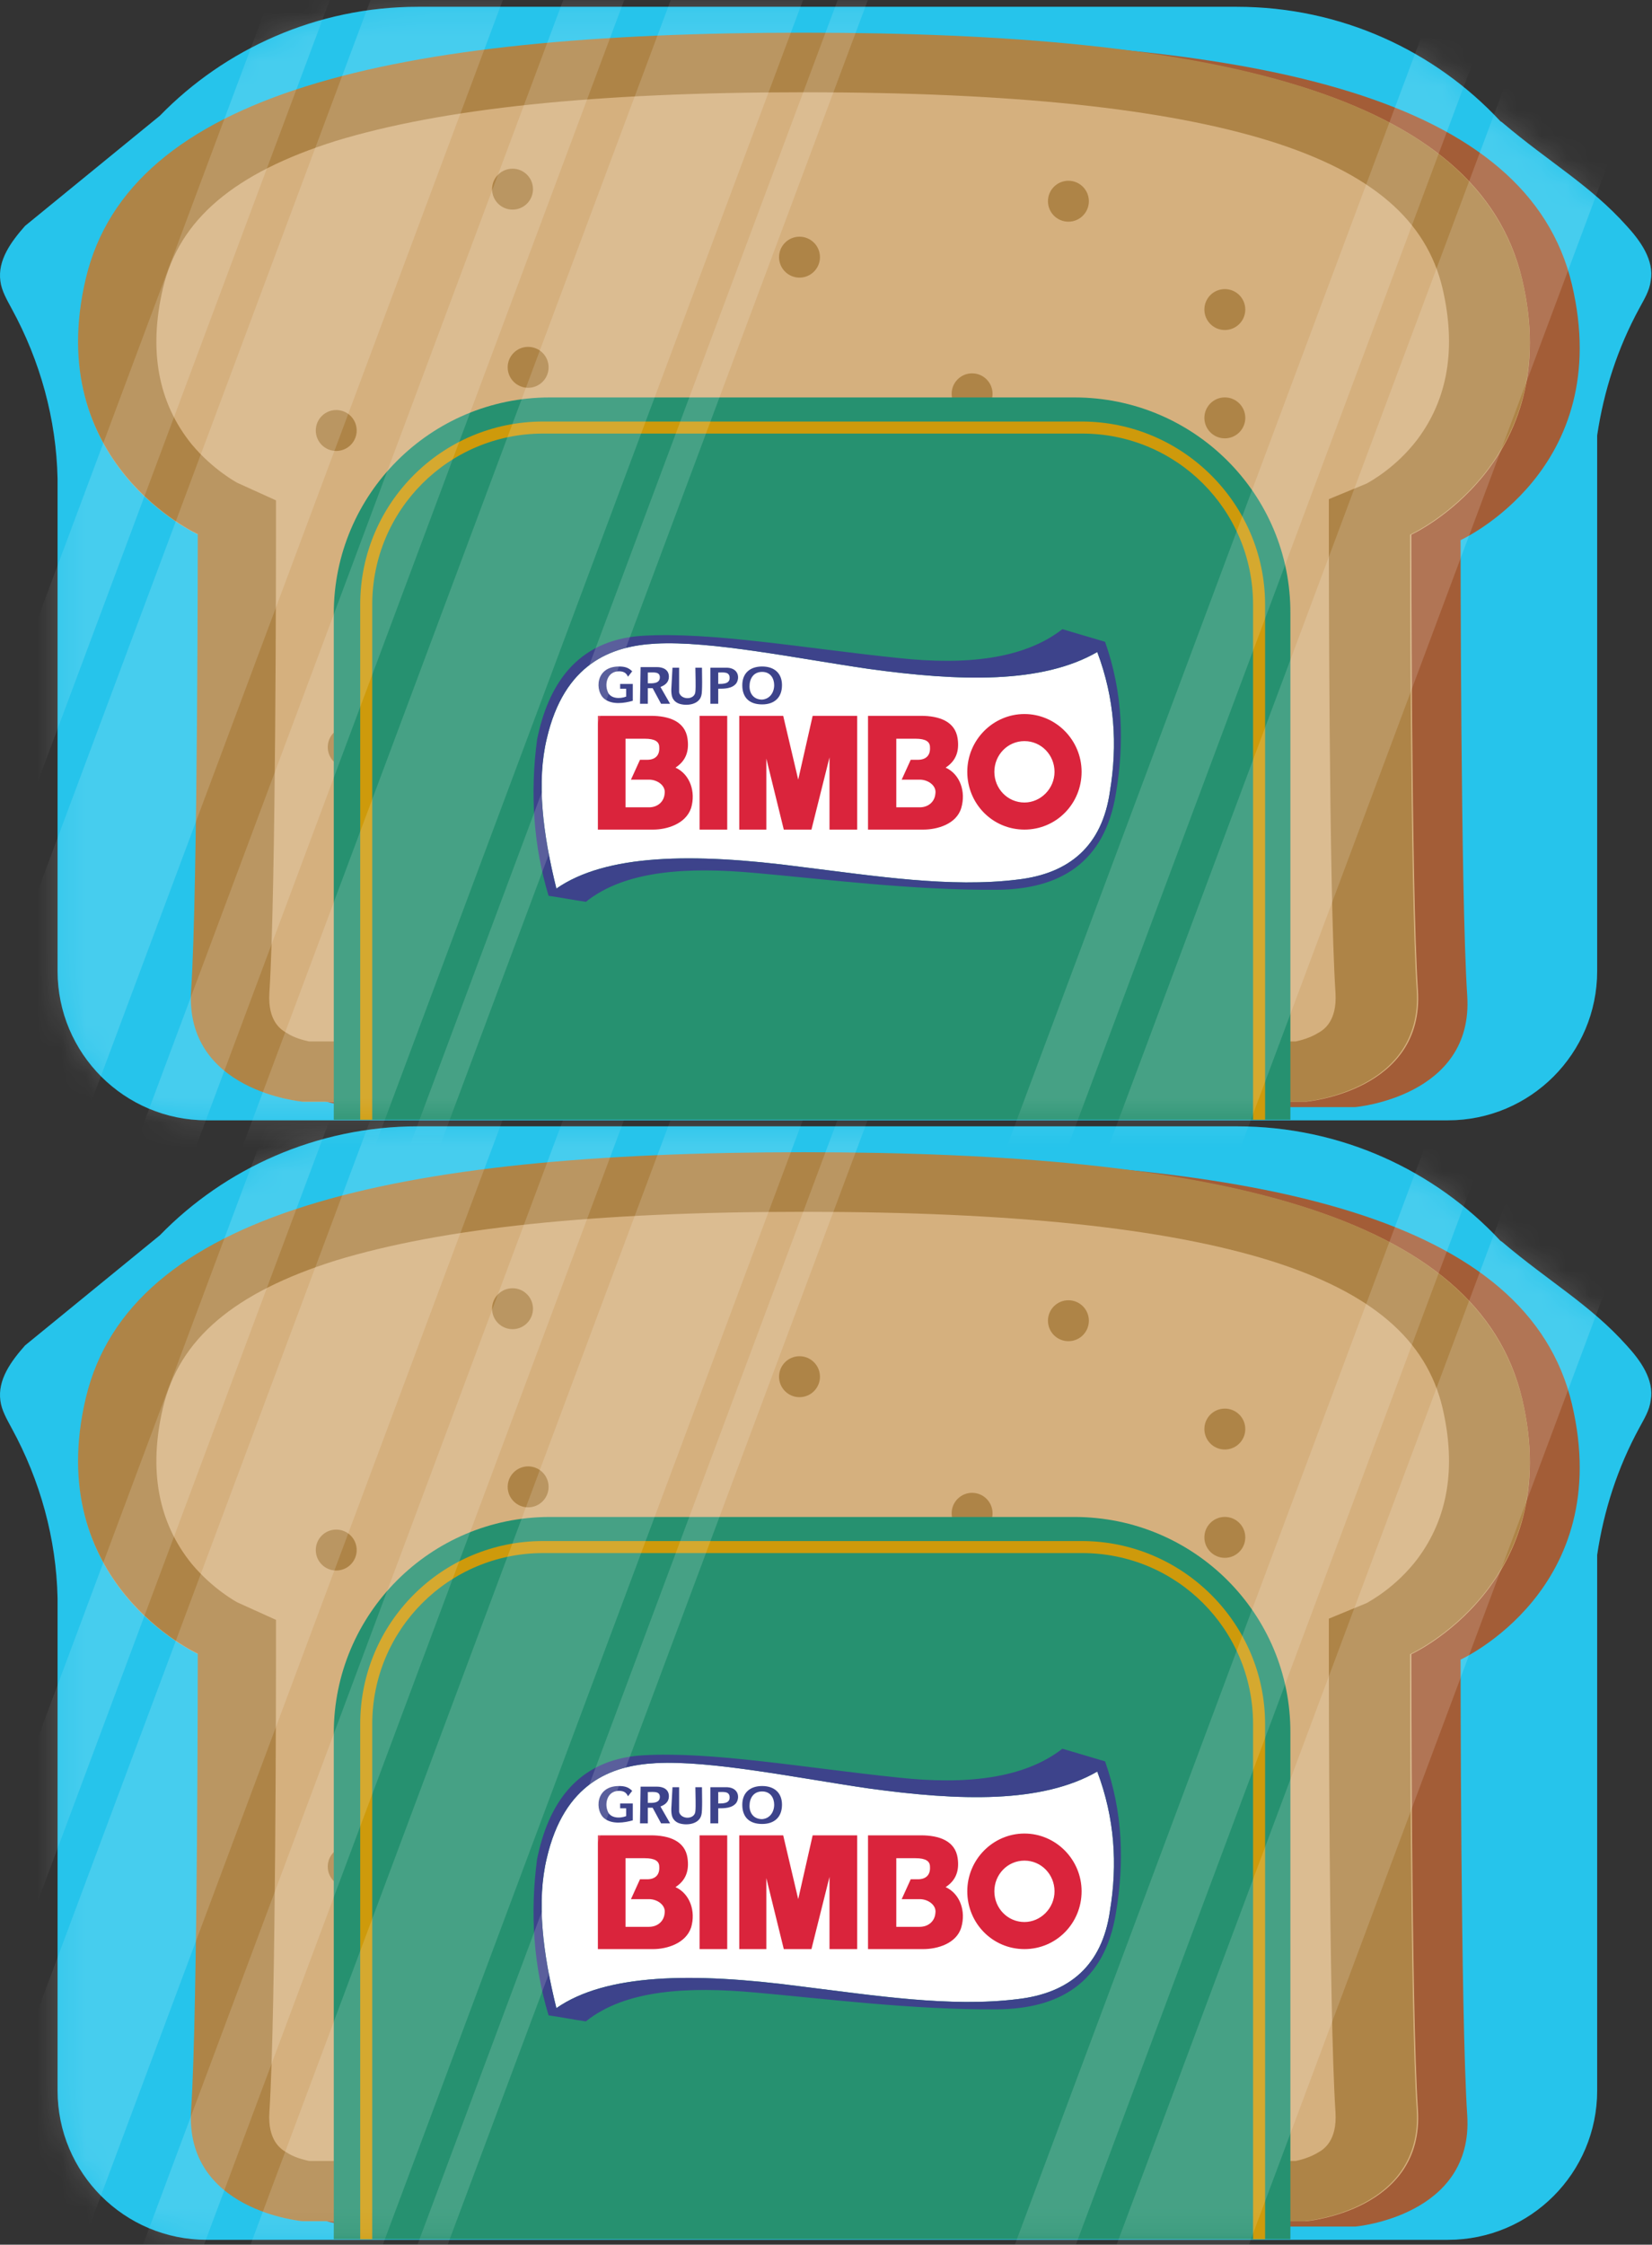 <svg width="67" height="91" viewBox="0 0 67 91" fill="none" xmlns="http://www.w3.org/2000/svg">
<rect x="0" y="0" width="67" height="91" fill="#333333" stroke="none"/>
<path d="M65.972 54.544C64.483 52.885 62.849 51.982 60.921 50.347C60.897 50.323 60.872 50.323 60.848 50.298C58.188 47.443 54.382 45.662 50.16 45.662H16.951C12.852 45.662 9.118 47.37 6.483 50.079L1.017 54.544C0.456 55.178 -0.105 55.935 0.017 56.789C0.066 57.179 0.285 57.545 0.48 57.911C1.627 60.01 2.286 62.377 2.335 64.792V84.752C2.335 88.095 5.043 90.803 8.386 90.803H58.725C62.068 90.803 64.776 88.095 64.776 84.752V63.035C65.045 61.23 65.606 59.497 66.484 57.887C66.68 57.521 66.899 57.179 66.948 56.764C67.094 55.935 66.533 55.154 65.972 54.544Z" fill="#00BAE7"/>
<path d="M63.751 56.91C61.97 49.419 51.404 46.955 34.641 46.955C17.878 46.955 7.313 49.419 5.531 56.91C3.75 64.402 10.07 67.281 10.07 67.281C10.07 67.281 10.07 81.653 9.801 85.752C9.533 89.851 14.34 90.266 14.34 90.266H34.666H54.967C54.967 90.266 59.774 89.851 59.506 85.752C59.237 81.653 59.237 67.281 59.237 67.281C59.237 67.281 65.532 64.426 63.751 56.91Z" fill="#934114"/>
<path d="M61.729 56.693C59.948 49.202 49.382 46.737 32.619 46.737C15.856 46.737 5.315 49.177 3.509 56.693C1.703 64.208 8.047 67.063 8.047 67.063C8.047 67.063 8.047 81.435 7.779 85.534C7.511 89.634 12.318 90.049 12.318 90.049H32.643H52.969C52.969 90.049 57.776 89.634 57.508 85.534C57.239 81.435 57.239 67.063 57.239 67.063C57.239 67.063 63.51 64.184 61.729 56.693Z" fill="#CEA267"/>
<path d="M13.636 63.669C14.095 63.669 14.466 63.298 14.466 62.839C14.466 62.381 14.095 62.01 13.636 62.01C13.178 62.01 12.807 62.381 12.807 62.839C12.807 63.298 13.178 63.669 13.636 63.669Z" fill="#A06E27"/>
<path d="M21.419 61.108C21.878 61.108 22.249 60.736 22.249 60.278C22.249 59.82 21.878 59.448 21.419 59.448C20.961 59.448 20.59 59.82 20.59 60.278C20.59 60.736 20.961 61.108 21.419 61.108Z" fill="#A06E27"/>
<path d="M20.787 53.885C21.245 53.885 21.616 53.513 21.616 53.055C21.616 52.597 21.245 52.226 20.787 52.226C20.328 52.226 19.957 52.597 19.957 53.055C19.957 53.513 20.328 53.885 20.787 53.885Z" fill="#A06E27"/>
<path d="M19.15 71.82C19.608 71.82 19.98 71.449 19.98 70.991C19.98 70.533 19.608 70.161 19.15 70.161C18.692 70.161 18.32 70.533 18.32 70.991C18.32 71.449 18.692 71.82 19.15 71.82Z" fill="#A06E27"/>
<path d="M33.257 67.256C33.715 67.256 34.087 66.885 34.087 66.426C34.087 65.968 33.715 65.597 33.257 65.597C32.799 65.597 32.428 65.968 32.428 66.426C32.428 66.885 32.799 67.256 33.257 67.256Z" fill="#A06E27"/>
<path d="M25.177 66.451C25.636 66.451 26.007 66.08 26.007 65.622C26.007 65.163 25.636 64.792 25.177 64.792C24.719 64.792 24.348 65.163 24.348 65.622C24.348 66.08 24.719 66.451 25.177 66.451Z" fill="#A06E27"/>
<path d="M32.425 56.642C32.883 56.642 33.255 56.27 33.255 55.812C33.255 55.354 32.883 54.982 32.425 54.982C31.967 54.982 31.596 55.354 31.596 55.812C31.596 56.27 31.967 56.642 32.425 56.642Z" fill="#A06E27"/>
<path d="M50.822 76.21C51.28 76.21 51.651 75.839 51.651 75.38C51.651 74.922 51.28 74.551 50.822 74.551C50.364 74.551 49.992 74.922 49.992 75.38C49.992 75.839 50.364 76.21 50.822 76.21Z" fill="#A06E27"/>
<path d="M43.013 78.748C43.471 78.748 43.843 78.377 43.843 77.918C43.843 77.46 43.471 77.089 43.013 77.089C42.555 77.089 42.184 77.46 42.184 77.918C42.184 78.377 42.555 78.748 43.013 78.748Z" fill="#A06E27"/>
<path d="M43.646 85.972C44.104 85.972 44.476 85.6 44.476 85.142C44.476 84.684 44.104 84.312 43.646 84.312C43.188 84.312 42.816 84.684 42.816 85.142C42.816 85.6 43.188 85.972 43.646 85.972Z" fill="#A06E27"/>
<path d="M45.283 68.036C45.741 68.036 46.112 67.665 46.112 67.207C46.112 66.748 45.741 66.377 45.283 66.377C44.825 66.377 44.453 66.748 44.453 67.207C44.453 67.665 44.825 68.036 45.283 68.036Z" fill="#A06E27"/>
<path d="M39.425 62.18C39.883 62.18 40.255 61.808 40.255 61.35C40.255 60.892 39.883 60.52 39.425 60.52C38.967 60.52 38.596 60.892 38.596 61.35C38.596 61.808 38.967 62.18 39.425 62.18Z" fill="#A06E27"/>
<path d="M49.675 58.764C50.133 58.764 50.505 58.392 50.505 57.934C50.505 57.476 50.133 57.105 49.675 57.105C49.217 57.105 48.846 57.476 48.846 57.934C48.846 58.392 49.217 58.764 49.675 58.764Z" fill="#A06E27"/>
<path d="M49.675 63.155C50.133 63.155 50.505 62.784 50.505 62.326C50.505 61.867 50.133 61.496 49.675 61.496C49.217 61.496 48.846 61.867 48.846 62.326C48.846 62.784 49.217 63.155 49.675 63.155Z" fill="#A06E27"/>
<path d="M43.332 54.372C43.79 54.372 44.161 54.001 44.161 53.542C44.161 53.084 43.79 52.713 43.332 52.713C42.873 52.713 42.502 53.084 42.502 53.542C42.502 54.001 42.873 54.372 43.332 54.372Z" fill="#A06E27"/>
<path d="M31.203 72.6C31.661 72.6 32.032 72.228 32.032 71.77C32.032 71.312 31.661 70.94 31.203 70.94C30.744 70.94 30.373 71.312 30.373 71.77C30.373 72.228 30.744 72.6 31.203 72.6Z" fill="#A06E27"/>
<path d="M28.275 79.432C28.733 79.432 29.105 79.06 29.105 78.602C29.105 78.144 28.733 77.772 28.275 77.772C27.817 77.772 27.445 78.144 27.445 78.602C27.445 79.06 27.817 79.432 28.275 79.432Z" fill="#A06E27"/>
<path d="M14.123 76.503C14.581 76.503 14.952 76.132 14.952 75.673C14.952 75.215 14.581 74.844 14.123 74.844C13.664 74.844 13.293 75.215 13.293 75.673C13.293 76.132 13.664 76.503 14.123 76.503Z" fill="#A06E27"/>
<path d="M17.05 84.311C17.509 84.311 17.88 83.939 17.88 83.481C17.88 83.023 17.509 82.651 17.05 82.651C16.592 82.651 16.221 83.023 16.221 83.481C16.221 83.939 16.592 84.311 17.05 84.311Z" fill="#A06E27"/>
<path d="M23.884 85.289C24.343 85.289 24.714 84.918 24.714 84.46C24.714 84.001 24.343 83.63 23.884 83.63C23.426 83.63 23.055 84.001 23.055 84.46C23.055 84.918 23.426 85.289 23.884 85.289Z" fill="#A06E27"/>
<path d="M25.103 75.772C25.561 75.772 25.933 75.4 25.933 74.942C25.933 74.484 25.561 74.112 25.103 74.112C24.645 74.112 24.273 74.484 24.273 74.942C24.273 75.4 24.645 75.772 25.103 75.772Z" fill="#A06E27"/>
<path d="M39.279 73.429C39.737 73.429 40.108 73.057 40.108 72.599C40.108 72.141 39.737 71.769 39.279 71.769C38.821 71.769 38.449 72.141 38.449 72.599C38.449 73.057 38.821 73.429 39.279 73.429Z" fill="#A06E27"/>
<path d="M32.007 83.237C32.465 83.237 32.837 82.866 32.837 82.408C32.837 81.95 32.465 81.578 32.007 81.578C31.549 81.578 31.178 81.95 31.178 82.408C31.178 82.866 31.549 83.237 32.007 83.237Z" fill="#A06E27"/>
<path d="M32.592 49.127C41.059 49.127 47.257 49.785 51.503 51.103C55.627 52.396 57.847 54.3 58.506 57.081C59.067 59.497 58.726 61.547 57.481 63.206C56.627 64.328 55.602 64.889 55.431 64.987L53.894 65.621V67.037C53.894 67.622 53.894 81.506 54.163 85.63C54.236 86.801 53.675 87.143 53.455 87.265C53.138 87.46 52.772 87.558 52.552 87.606H32.544H12.535C12.316 87.558 11.925 87.46 11.632 87.265C11.413 87.143 10.851 86.801 10.925 85.63C11.193 81.506 11.193 67.622 11.193 67.037V65.67L9.631 64.963C9.631 64.963 8.655 64.45 7.777 63.401C6.411 61.717 6.02 59.594 6.606 57.081C7.265 54.275 9.509 52.396 13.609 51.103C17.928 49.785 24.101 49.127 32.592 49.127ZM32.592 46.711C15.854 46.711 5.264 49.175 3.482 56.666C1.701 64.157 8.021 67.037 8.021 67.037C8.021 67.037 8.021 81.409 7.753 85.508C7.46 89.632 12.267 90.046 12.267 90.046H32.592H52.918C52.918 90.046 57.725 89.632 57.457 85.532C57.188 81.433 57.188 67.061 57.188 67.061C57.188 67.061 63.508 64.182 61.727 56.691C59.897 49.175 49.331 46.711 32.592 46.711Z" fill="#A06E27"/>
<path opacity="0.15" d="M65.972 54.544C64.483 52.885 62.849 51.982 60.921 50.347C60.897 50.323 60.872 50.323 60.848 50.298C58.188 47.443 54.382 45.662 50.16 45.662H16.951C12.852 45.662 9.118 47.37 6.483 50.079L1.017 54.544C0.456 55.178 -0.105 55.935 0.017 56.789C0.066 57.179 0.285 57.545 0.48 57.911C1.627 60.01 2.286 62.377 2.335 64.792V84.752C2.335 88.095 5.043 90.803 8.386 90.803H58.725C62.068 90.803 64.776 88.095 64.776 84.752V63.035C65.045 61.23 65.606 59.497 66.484 57.887C66.68 57.521 66.899 57.179 66.948 56.764C67.094 55.935 66.533 55.154 65.972 54.544Z" fill="white"/>
<path d="M43.574 61.498H22.297C17.466 61.498 13.537 65.427 13.537 70.258V90.779H52.334V70.258C52.359 65.427 48.43 61.498 43.574 61.498Z" fill="#269170"/>
<path d="M43.866 62.474H22.027C17.928 62.474 14.609 65.792 14.609 69.891V90.778H15.097V69.891C15.097 66.061 18.196 62.962 22.027 62.962H43.89C47.721 62.962 50.82 66.061 50.82 69.891V90.778H51.308V69.891C51.308 65.817 47.965 62.474 43.866 62.474Z" fill="#CE9A0B"/>
<path fill-rule="evenodd" clip-rule="evenodd" d="M32.496 80.53C28.055 79.944 24.566 80.018 22.565 81.409C22.004 79.139 21.76 77.065 22.175 75.333C22.883 72.283 24.786 71.575 26.591 71.477C28.836 71.355 32.374 72.087 35.229 72.502C38.938 73.015 42.257 73.112 44.502 71.819C45.209 73.698 45.331 75.577 45.014 77.48C44.697 79.676 43.379 80.799 41.281 81.043C38.548 81.384 35.473 80.896 32.496 80.53Z" fill="white"/>
<path fill-rule="evenodd" clip-rule="evenodd" d="M30.91 72.626C31.252 72.626 31.398 72.894 31.398 73.163C31.398 73.456 31.227 73.724 30.91 73.748C30.568 73.748 30.398 73.504 30.398 73.212C30.398 72.919 30.544 72.626 30.91 72.626ZM30.91 72.406C30.422 72.406 30.105 72.675 30.105 73.163C30.105 73.675 30.398 73.944 30.91 73.944C31.398 73.944 31.715 73.675 31.715 73.163C31.715 72.675 31.398 72.406 30.91 72.406ZM29.129 73.114V72.65C29.324 72.65 29.592 72.602 29.592 72.87C29.592 73.114 29.324 73.114 29.129 73.114ZM28.812 73.919H29.129V73.309C29.373 73.309 29.69 73.309 29.861 73.09C30.007 72.87 29.958 72.48 29.495 72.455H28.812V73.919ZM27.274 72.455H27.543C27.543 72.602 27.543 73.334 27.543 73.456C27.616 73.773 28.177 73.773 28.202 73.431C28.226 73.236 28.202 72.675 28.202 72.455H28.47C28.47 72.65 28.494 73.431 28.446 73.578C28.348 73.992 27.762 74.017 27.494 73.895C27.25 73.773 27.226 73.578 27.226 73.334L27.274 72.455ZM26.274 73.09V72.65C26.494 72.65 26.762 72.602 26.762 72.846C26.762 73.114 26.445 73.09 26.274 73.09ZM25.957 73.919H26.274V73.285H26.469L26.811 73.919H27.177L26.786 73.236C26.982 73.163 27.128 73.041 27.128 72.821C27.128 72.528 26.884 72.431 26.64 72.431H25.981L25.957 73.919ZM25.151 73.114V73.309H25.395V73.626C25.151 73.724 24.737 73.724 24.639 73.407C24.517 73.09 24.639 72.602 25.103 72.602C25.273 72.602 25.395 72.65 25.469 72.821L25.64 72.602C25.493 72.455 25.347 72.406 25.103 72.406C24.127 72.406 24.127 73.431 24.517 73.724C24.834 73.968 25.322 73.895 25.664 73.797V73.114H25.151ZM30.617 80.776C27.933 80.532 25.371 80.654 23.761 81.947C23.248 81.874 22.76 81.776 22.248 81.703C21.638 79.678 21.491 77.555 21.784 75.359C22.223 73.212 23.346 71.333 26.054 71.162C28.86 70.991 32.667 71.674 36.449 72.065C39.157 72.358 41.524 72.114 43.086 70.894C43.672 71.064 44.233 71.235 44.818 71.406C45.55 73.48 45.599 75.53 45.258 77.555C44.794 80.41 42.94 81.435 40.451 81.459C36.986 81.483 33.399 81.02 30.617 80.776ZM32.496 80.532C28.055 79.946 24.566 80.019 22.565 81.41C22.004 79.141 21.76 77.067 22.175 75.335C22.882 72.284 24.785 71.577 26.591 71.479C28.836 71.357 32.374 72.089 35.229 72.504C38.938 73.016 42.256 73.114 44.501 71.821C45.209 73.7 45.331 75.579 45.014 77.482C44.696 79.678 43.379 80.8 41.28 81.044C38.547 81.386 35.473 80.898 32.496 80.532Z" fill="#3D438B"/>
<path fill-rule="evenodd" clip-rule="evenodd" d="M37.302 78.114H36.351V75.332H37.132C37.546 75.332 37.717 75.454 37.717 75.674C37.742 76.016 37.546 76.186 37.229 76.186H36.936L36.57 76.992H37.302C37.644 76.992 37.986 77.236 37.937 77.553C37.912 77.894 37.644 78.114 37.302 78.114ZM37.449 79.017H35.204V74.405H37.351C38.083 74.405 38.742 74.625 38.84 75.332C38.913 75.845 38.766 76.235 38.352 76.504C38.937 76.772 39.181 77.48 38.986 78.138C38.791 78.797 38.01 79.017 37.449 79.017ZM41.548 75.43C42.231 75.43 42.768 75.991 42.768 76.674C42.768 77.358 42.207 77.919 41.548 77.919C40.865 77.919 40.328 77.358 40.328 76.674C40.328 75.991 40.865 75.43 41.548 75.43ZM41.548 74.332C42.817 74.332 43.866 75.381 43.866 76.674C43.866 77.968 42.841 79.017 41.548 79.017C40.255 79.017 39.23 77.968 39.23 76.674C39.23 75.381 40.279 74.332 41.548 74.332ZM34.765 74.405V79.017H33.642V76.089L32.91 79.017H31.788L31.08 76.138V79.017H29.982V74.405H31.764L32.373 76.992L32.959 74.405H34.765ZM28.372 74.405H29.494V79.017H28.372V74.405ZM26.322 78.114H25.37V75.332H26.151C26.566 75.332 26.737 75.454 26.737 75.674C26.761 76.016 26.566 76.186 26.249 76.186H25.956L25.59 76.992H26.322C26.664 76.992 27.005 77.236 26.956 77.553C26.932 77.894 26.664 78.114 26.322 78.114ZM26.493 79.017H24.248V74.405H26.395C27.127 74.405 27.786 74.625 27.884 75.332C27.957 75.845 27.811 76.235 27.396 76.504C27.981 76.772 28.225 77.48 28.03 78.138C27.811 78.797 27.03 79.017 26.493 79.017Z" fill="#DA243C"/>
<mask id="mask0" mask-type="alpha" maskUnits="userSpaceOnUse" x="0" y="45" width="67" height="46">
<path d="M65.972 54.544C64.483 52.885 62.849 51.982 60.921 50.347C60.897 50.323 60.872 50.323 60.848 50.298C58.188 47.443 54.382 45.662 50.16 45.662H16.951C12.852 45.662 9.118 47.37 6.483 50.079L1.017 54.544C0.456 55.178 -0.105 55.935 0.017 56.789C0.066 57.179 0.285 57.545 0.48 57.911C1.627 60.01 2.286 62.377 2.335 64.792V84.752C2.335 88.095 5.043 90.803 8.386 90.803H58.725C62.068 90.803 64.776 88.095 64.776 84.752V63.035C65.045 61.23 65.606 59.497 66.484 57.887C66.68 57.521 66.899 57.179 66.948 56.764C67.094 55.935 66.533 55.154 65.972 54.544Z" fill="#00BAE7"/>
</mask>
<g mask="url(#mask0)">
<path opacity="0.15" d="M4.721 100.511L32.203 26.952L30.032 26.141L2.549 99.7L4.721 100.511Z" fill="white"/>
<path opacity="0.15" d="M12.465 106.233L39.947 32.674L38.873 32.272L11.39 105.831L12.465 106.233Z" fill="white"/>
<path opacity="0.15" d="M10.822 103.591L38.305 30.032L33.596 28.273L6.113 101.832L10.822 103.591Z" fill="white"/>
<path opacity="0.15" d="M43.642 109.76L71.125 36.201L66.416 34.442L38.934 108.001L43.642 109.76Z" fill="white"/>
<path opacity="0.15" d="M37.836 106.52L65.318 32.961L63.147 32.15L35.664 105.708L37.836 106.52Z" fill="white"/>
<path opacity="0.15" d="M-0.17 100.422L27.312 26.863L22.604 25.104L-4.879 98.663L-0.17 100.422Z" fill="white"/>
<path opacity="0.15" d="M-5.977 97.182L21.506 23.623L19.334 22.812L-8.148 96.371L-5.977 97.182Z" fill="white"/>
</g>
<path d="M65.972 9.158C64.483 7.499 62.849 6.596 60.921 4.961C60.897 4.937 60.872 4.937 60.848 4.912C58.188 2.058 54.382 0.276 50.16 0.276H16.951C12.852 0.276 9.118 1.984 6.483 4.693L1.017 9.158C0.456 9.793 -0.105 10.549 0.017 11.403C0.066 11.793 0.285 12.159 0.48 12.525C1.627 14.624 2.286 16.991 2.335 19.407V39.366C2.335 42.709 5.043 45.418 8.386 45.418H58.725C62.068 45.418 64.776 42.709 64.776 39.366V17.65C65.045 15.844 65.606 14.111 66.484 12.501C66.68 12.135 66.899 11.793 66.948 11.379C67.094 10.549 66.533 9.768 65.972 9.158Z" fill="#00BAE7"/>
<path d="M63.751 11.526C61.97 4.035 51.404 1.57 34.641 1.57C17.878 1.57 7.313 4.035 5.531 11.526C3.75 19.017 10.07 21.896 10.07 21.896C10.07 21.896 10.07 36.268 9.801 40.367C9.533 44.467 14.34 44.882 14.34 44.882H34.666H54.967C54.967 44.882 59.774 44.467 59.506 40.367C59.237 36.268 59.237 21.896 59.237 21.896C59.237 21.896 65.532 19.041 63.751 11.526Z" fill="#934114"/>
<path d="M61.729 11.307C59.948 3.816 49.382 1.352 32.619 1.352C15.856 1.352 5.315 3.792 3.509 11.307C1.703 18.822 8.047 21.677 8.047 21.677C8.047 21.677 8.047 36.049 7.779 40.149C7.511 44.248 12.318 44.663 12.318 44.663H32.643H52.969C52.969 44.663 57.776 44.248 57.508 40.149C57.239 36.049 57.239 21.677 57.239 21.677C57.239 21.677 63.51 18.798 61.729 11.307Z" fill="#CEA267"/>
<path d="M13.636 18.282C14.095 18.282 14.466 17.911 14.466 17.453C14.466 16.994 14.095 16.623 13.636 16.623C13.178 16.623 12.807 16.994 12.807 17.453C12.807 17.911 13.178 18.282 13.636 18.282Z" fill="#A06E27"/>
<path d="M21.419 15.721C21.878 15.721 22.249 15.349 22.249 14.891C22.249 14.433 21.878 14.062 21.419 14.062C20.961 14.062 20.59 14.433 20.59 14.891C20.59 15.349 20.961 15.721 21.419 15.721Z" fill="#A06E27"/>
<path d="M20.787 8.498C21.245 8.498 21.616 8.127 21.616 7.668C21.616 7.21 21.245 6.839 20.787 6.839C20.328 6.839 19.957 7.21 19.957 7.668C19.957 8.127 20.328 8.498 20.787 8.498Z" fill="#A06E27"/>
<path d="M19.15 26.434C19.608 26.434 19.98 26.062 19.98 25.604C19.98 25.146 19.608 24.774 19.15 24.774C18.692 24.774 18.32 25.146 18.32 25.604C18.32 26.062 18.692 26.434 19.15 26.434Z" fill="#A06E27"/>
<path d="M33.257 21.869C33.715 21.869 34.087 21.498 34.087 21.04C34.087 20.581 33.715 20.21 33.257 20.21C32.799 20.21 32.428 20.581 32.428 21.04C32.428 21.498 32.799 21.869 33.257 21.869Z" fill="#A06E27"/>
<path d="M25.177 21.064C25.636 21.064 26.007 20.693 26.007 20.235C26.007 19.777 25.636 19.405 25.177 19.405C24.719 19.405 24.348 19.777 24.348 20.235C24.348 20.693 24.719 21.064 25.177 21.064Z" fill="#A06E27"/>
<path d="M32.425 11.255C32.883 11.255 33.255 10.883 33.255 10.425C33.255 9.967 32.883 9.596 32.425 9.596C31.967 9.596 31.596 9.967 31.596 10.425C31.596 10.883 31.967 11.255 32.425 11.255Z" fill="#A06E27"/>
<path d="M50.822 30.825C51.28 30.825 51.651 30.454 51.651 29.996C51.651 29.538 51.28 29.166 50.822 29.166C50.364 29.166 49.992 29.538 49.992 29.996C49.992 30.454 50.364 30.825 50.822 30.825Z" fill="#A06E27"/>
<path d="M43.013 33.363C43.471 33.363 43.843 32.992 43.843 32.534C43.843 32.075 43.471 31.704 43.013 31.704C42.555 31.704 42.184 32.075 42.184 32.534C42.184 32.992 42.555 33.363 43.013 33.363Z" fill="#A06E27"/>
<path d="M43.646 40.587C44.104 40.587 44.476 40.215 44.476 39.757C44.476 39.299 44.104 38.928 43.646 38.928C43.188 38.928 42.816 39.299 42.816 39.757C42.816 40.215 43.188 40.587 43.646 40.587Z" fill="#A06E27"/>
<path d="M45.283 22.651C45.741 22.651 46.112 22.28 46.112 21.822C46.112 21.364 45.741 20.992 45.283 20.992C44.825 20.992 44.453 21.364 44.453 21.822C44.453 22.28 44.825 22.651 45.283 22.651Z" fill="#A06E27"/>
<path d="M39.425 16.795C39.883 16.795 40.255 16.424 40.255 15.965C40.255 15.507 39.883 15.136 39.425 15.136C38.967 15.136 38.596 15.507 38.596 15.965C38.596 16.424 38.967 16.795 39.425 16.795Z" fill="#A06E27"/>
<path d="M49.675 13.379C50.133 13.379 50.505 13.008 50.505 12.549C50.505 12.091 50.133 11.72 49.675 11.72C49.217 11.72 48.846 12.091 48.846 12.549C48.846 13.008 49.217 13.379 49.675 13.379Z" fill="#A06E27"/>
<path d="M49.675 17.771C50.133 17.771 50.505 17.399 50.505 16.941C50.505 16.483 50.133 16.111 49.675 16.111C49.217 16.111 48.846 16.483 48.846 16.941C48.846 17.399 49.217 17.771 49.675 17.771Z" fill="#A06E27"/>
<path d="M43.332 8.987C43.79 8.987 44.161 8.616 44.161 8.158C44.161 7.7 43.79 7.328 43.332 7.328C42.873 7.328 42.502 7.7 42.502 8.158C42.502 8.616 42.873 8.987 43.332 8.987Z" fill="#A06E27"/>
<path d="M31.203 27.215C31.661 27.215 32.032 26.843 32.032 26.385C32.032 25.927 31.661 25.556 31.203 25.556C30.744 25.556 30.373 25.927 30.373 26.385C30.373 26.843 30.744 27.215 31.203 27.215Z" fill="#A06E27"/>
<path d="M28.275 34.047C28.733 34.047 29.105 33.675 29.105 33.217C29.105 32.759 28.733 32.388 28.275 32.388C27.817 32.388 27.445 32.759 27.445 33.217C27.445 33.675 27.817 34.047 28.275 34.047Z" fill="#A06E27"/>
<path d="M14.123 31.118C14.581 31.118 14.952 30.747 14.952 30.289C14.952 29.83 14.581 29.459 14.123 29.459C13.664 29.459 13.293 29.83 13.293 30.289C13.293 30.747 13.664 31.118 14.123 31.118Z" fill="#A06E27"/>
<path d="M17.05 38.926C17.509 38.926 17.88 38.554 17.88 38.096C17.88 37.638 17.509 37.267 17.05 37.267C16.592 37.267 16.221 37.638 16.221 38.096C16.221 38.554 16.592 38.926 17.05 38.926Z" fill="#A06E27"/>
<path d="M23.884 39.904C24.343 39.904 24.714 39.533 24.714 39.075C24.714 38.617 24.343 38.245 23.884 38.245C23.426 38.245 23.055 38.617 23.055 39.075C23.055 39.533 23.426 39.904 23.884 39.904Z" fill="#A06E27"/>
<path d="M25.103 30.387C25.561 30.387 25.933 30.015 25.933 29.557C25.933 29.099 25.561 28.727 25.103 28.727C24.645 28.727 24.273 29.099 24.273 29.557C24.273 30.015 24.645 30.387 25.103 30.387Z" fill="#A06E27"/>
<path d="M39.279 28.044C39.737 28.044 40.108 27.673 40.108 27.214C40.108 26.756 39.737 26.385 39.279 26.385C38.821 26.385 38.449 26.756 38.449 27.214C38.449 27.673 38.821 28.044 39.279 28.044Z" fill="#A06E27"/>
<path d="M32.007 37.853C32.465 37.853 32.837 37.481 32.837 37.023C32.837 36.565 32.465 36.193 32.007 36.193C31.549 36.193 31.178 36.565 31.178 37.023C31.178 37.481 31.549 37.853 32.007 37.853Z" fill="#A06E27"/>
<path d="M32.592 3.741C41.059 3.741 47.257 4.4 51.503 5.717C55.627 7.011 57.847 8.914 58.506 11.695C59.067 14.111 58.726 16.161 57.481 17.82C56.627 18.942 55.602 19.504 55.431 19.601L53.894 20.236V21.651C53.894 22.237 53.894 36.12 54.163 40.244C54.236 41.416 53.675 41.757 53.455 41.879C53.138 42.074 52.772 42.172 52.552 42.221H32.544H12.535C12.316 42.172 11.925 42.074 11.632 41.879C11.413 41.757 10.851 41.416 10.925 40.244C11.193 36.12 11.193 22.237 11.193 21.651V20.285L9.631 19.577C9.631 19.577 8.655 19.064 7.777 18.015C6.411 16.332 6.02 14.209 6.606 11.695C7.265 8.889 9.509 7.011 13.609 5.717C17.928 4.4 24.101 3.741 32.592 3.741ZM32.592 1.325C15.854 1.325 5.264 3.79 3.482 11.281C1.701 18.772 8.021 21.651 8.021 21.651C8.021 21.651 8.021 36.023 7.753 40.122C7.46 44.246 12.267 44.661 12.267 44.661H32.592H52.918C52.918 44.661 57.725 44.246 57.457 40.147C57.188 36.047 57.188 21.675 57.188 21.675C57.188 21.675 63.508 18.796 61.727 11.305C59.897 3.79 49.331 1.325 32.592 1.325Z" fill="#A06E27"/>
<path opacity="0.15" d="M65.972 9.158C64.483 7.499 62.849 6.596 60.921 4.961C60.897 4.937 60.872 4.937 60.848 4.912C58.188 2.058 54.382 0.276 50.16 0.276H16.951C12.852 0.276 9.118 1.984 6.483 4.693L1.017 9.158C0.456 9.793 -0.105 10.549 0.017 11.403C0.066 11.793 0.285 12.159 0.48 12.525C1.627 14.624 2.286 16.991 2.335 19.407V39.366C2.335 42.709 5.043 45.418 8.386 45.418H58.725C62.068 45.418 64.776 42.709 64.776 39.366V17.65C65.045 15.844 65.606 14.111 66.484 12.501C66.68 12.135 66.899 11.793 66.948 11.379C67.094 10.549 66.533 9.768 65.972 9.158Z" fill="white"/>
<path d="M43.574 16.112H22.297C17.466 16.112 13.537 20.041 13.537 24.872V45.393H52.334V24.872C52.359 20.041 48.43 16.112 43.574 16.112Z" fill="#269170"/>
<path d="M43.866 17.089H22.027C17.928 17.089 14.609 20.407 14.609 24.507V45.394H15.097V24.507C15.097 20.676 18.196 17.577 22.027 17.577H43.89C47.721 17.577 50.82 20.676 50.82 24.507V45.394H51.308V24.507C51.308 20.432 47.965 17.089 43.866 17.089Z" fill="#CE9A0B"/>
<path fill-rule="evenodd" clip-rule="evenodd" d="M32.496 35.144C28.055 34.559 24.566 34.632 22.565 36.023C22.004 33.754 21.76 31.679 22.175 29.947C22.883 26.897 24.786 26.189 26.591 26.092C28.836 25.97 32.374 26.702 35.229 27.116C38.938 27.629 42.257 27.727 44.502 26.433C45.209 28.312 45.331 30.191 45.014 32.094C44.697 34.29 43.379 35.413 41.281 35.657C38.548 35.998 35.473 35.51 32.496 35.144Z" fill="white"/>
<path fill-rule="evenodd" clip-rule="evenodd" d="M30.91 27.239C31.252 27.239 31.398 27.508 31.398 27.776C31.398 28.069 31.227 28.337 30.91 28.362C30.568 28.362 30.398 28.118 30.398 27.825C30.398 27.532 30.544 27.239 30.91 27.239ZM30.91 27.02C30.422 27.02 30.105 27.288 30.105 27.776C30.105 28.288 30.398 28.557 30.91 28.557C31.398 28.557 31.715 28.288 31.715 27.776C31.715 27.288 31.398 27.02 30.91 27.02ZM29.129 27.727V27.264C29.324 27.264 29.592 27.215 29.592 27.483C29.592 27.727 29.324 27.727 29.129 27.727ZM28.812 28.532H29.129V27.922C29.373 27.922 29.69 27.922 29.861 27.703C30.007 27.483 29.958 27.093 29.495 27.069H28.812V28.532ZM27.274 27.069H27.543C27.543 27.215 27.543 27.947 27.543 28.069C27.616 28.386 28.177 28.386 28.202 28.044C28.226 27.849 28.202 27.288 28.202 27.069H28.47C28.47 27.264 28.494 28.044 28.446 28.191C28.348 28.606 27.762 28.63 27.494 28.508C27.25 28.386 27.226 28.191 27.226 27.947L27.274 27.069ZM26.274 27.703V27.264C26.494 27.264 26.762 27.215 26.762 27.459C26.762 27.727 26.445 27.703 26.274 27.703ZM25.957 28.532H26.274V27.898H26.469L26.811 28.532H27.177L26.786 27.849C26.982 27.776 27.128 27.654 27.128 27.434C27.128 27.142 26.884 27.044 26.64 27.044H25.981L25.957 28.532ZM25.151 27.727V27.922H25.395V28.24C25.151 28.337 24.737 28.337 24.639 28.02C24.517 27.703 24.639 27.215 25.103 27.215C25.273 27.215 25.395 27.264 25.469 27.434L25.64 27.215C25.493 27.069 25.347 27.02 25.103 27.02C24.127 27.02 24.127 28.044 24.517 28.337C24.834 28.581 25.322 28.508 25.664 28.41V27.727H25.151ZM30.617 35.389C27.933 35.145 25.371 35.267 23.761 36.56C23.248 36.487 22.76 36.389 22.248 36.316C21.638 34.291 21.491 32.168 21.784 29.972C22.223 27.825 23.346 25.946 26.054 25.775C28.86 25.604 32.667 26.288 36.449 26.678C39.157 26.971 41.524 26.727 43.086 25.507C43.672 25.678 44.233 25.848 44.818 26.019C45.55 28.093 45.599 30.143 45.258 32.168C44.794 35.023 42.94 36.048 40.451 36.072C36.986 36.097 33.399 35.633 30.617 35.389ZM32.496 35.145C28.055 34.559 24.566 34.633 22.565 36.023C22.004 33.754 21.76 31.68 22.175 29.948C22.882 26.898 24.785 26.19 26.591 26.093C28.836 25.97 32.374 26.703 35.229 27.117C38.938 27.63 42.256 27.727 44.501 26.434C45.209 28.313 45.331 30.192 45.014 32.095C44.696 34.291 43.379 35.413 41.28 35.657C38.547 35.999 35.473 35.511 32.496 35.145Z" fill="#3D438B"/>
<path fill-rule="evenodd" clip-rule="evenodd" d="M37.302 32.729H36.351V29.948H37.132C37.546 29.948 37.717 30.07 37.717 30.289C37.742 30.631 37.546 30.802 37.229 30.802H36.936L36.57 31.607H37.302C37.644 31.607 37.986 31.851 37.937 32.168C37.912 32.51 37.644 32.729 37.302 32.729ZM37.449 33.632H35.204V29.02H37.351C38.083 29.02 38.742 29.24 38.84 29.948C38.913 30.46 38.766 30.851 38.352 31.119C38.937 31.387 39.181 32.095 38.986 32.754C38.791 33.413 38.01 33.632 37.449 33.632ZM41.548 30.045C42.231 30.045 42.768 30.607 42.768 31.29C42.768 31.973 42.207 32.534 41.548 32.534C40.865 32.534 40.328 31.973 40.328 31.29C40.328 30.607 40.865 30.045 41.548 30.045ZM41.548 28.947C42.817 28.947 43.866 29.997 43.866 31.29C43.866 32.583 42.841 33.632 41.548 33.632C40.255 33.632 39.23 32.583 39.23 31.29C39.23 29.997 40.279 28.947 41.548 28.947ZM34.765 29.02V33.632H33.642V30.704L32.91 33.632H31.788L31.08 30.753V33.632H29.982V29.02H31.764L32.373 31.607L32.959 29.02H34.765ZM28.372 29.02H29.494V33.632H28.372V29.02ZM26.322 32.729H25.37V29.948H26.151C26.566 29.948 26.737 30.07 26.737 30.289C26.761 30.631 26.566 30.802 26.249 30.802H25.956L25.59 31.607H26.322C26.664 31.607 27.005 31.851 26.956 32.168C26.932 32.51 26.664 32.729 26.322 32.729ZM26.493 33.632H24.248V29.02H26.395C27.127 29.02 27.786 29.24 27.884 29.948C27.957 30.46 27.811 30.851 27.396 31.119C27.981 31.387 28.225 32.095 28.03 32.754C27.811 33.413 27.03 33.632 26.493 33.632Z" fill="#DA243C"/>
<mask id="mask1" mask-type="alpha" maskUnits="userSpaceOnUse" x="0" y="0" width="67" height="46">
<path d="M65.972 9.158C64.483 7.499 62.849 6.596 60.921 4.961C60.897 4.937 60.872 4.937 60.848 4.912C58.188 2.058 54.382 0.276 50.16 0.276H16.951C12.852 0.276 9.118 1.984 6.483 4.693L1.017 9.158C0.456 9.793 -0.105 10.549 0.017 11.403C0.066 11.793 0.285 12.159 0.48 12.525C1.627 14.624 2.286 16.991 2.335 19.407V39.366C2.335 42.709 5.043 45.418 8.386 45.418H58.725C62.068 45.418 64.776 42.709 64.776 39.366V17.65C65.045 15.844 65.606 14.111 66.484 12.501C66.68 12.135 66.899 11.793 66.948 11.379C67.094 10.549 66.533 9.768 65.972 9.158Z" fill="#00BAE7"/>
</mask>
<g mask="url(#mask1)">
<path opacity="0.15" d="M4.721 55.127L32.203 -18.432L30.032 -19.243L2.549 54.316L4.721 55.127Z" fill="white"/>
<path opacity="0.15" d="M12.465 60.849L39.947 -12.71L38.873 -13.111L11.39 60.447L12.465 60.849Z" fill="white"/>
<path opacity="0.15" d="M10.822 58.207L38.305 -15.352L33.596 -17.111L6.113 56.448L10.822 58.207Z" fill="white"/>
<path opacity="0.15" d="M43.642 64.376L71.125 -9.183L66.416 -10.942L38.934 62.617L43.642 64.376Z" fill="white"/>
<path opacity="0.15" d="M37.836 61.136L65.318 -12.423L63.147 -13.234L35.664 60.325L37.836 61.136Z" fill="white"/>
<path opacity="0.15" d="M-0.17 55.037L27.312 -18.521L22.604 -20.281L-4.879 53.278L-0.17 55.037Z" fill="white"/>
<path opacity="0.15" d="M-5.977 51.797L21.506 -21.762L19.334 -22.573L-8.148 50.986L-5.977 51.797Z" fill="white"/>
</g>
</svg>
